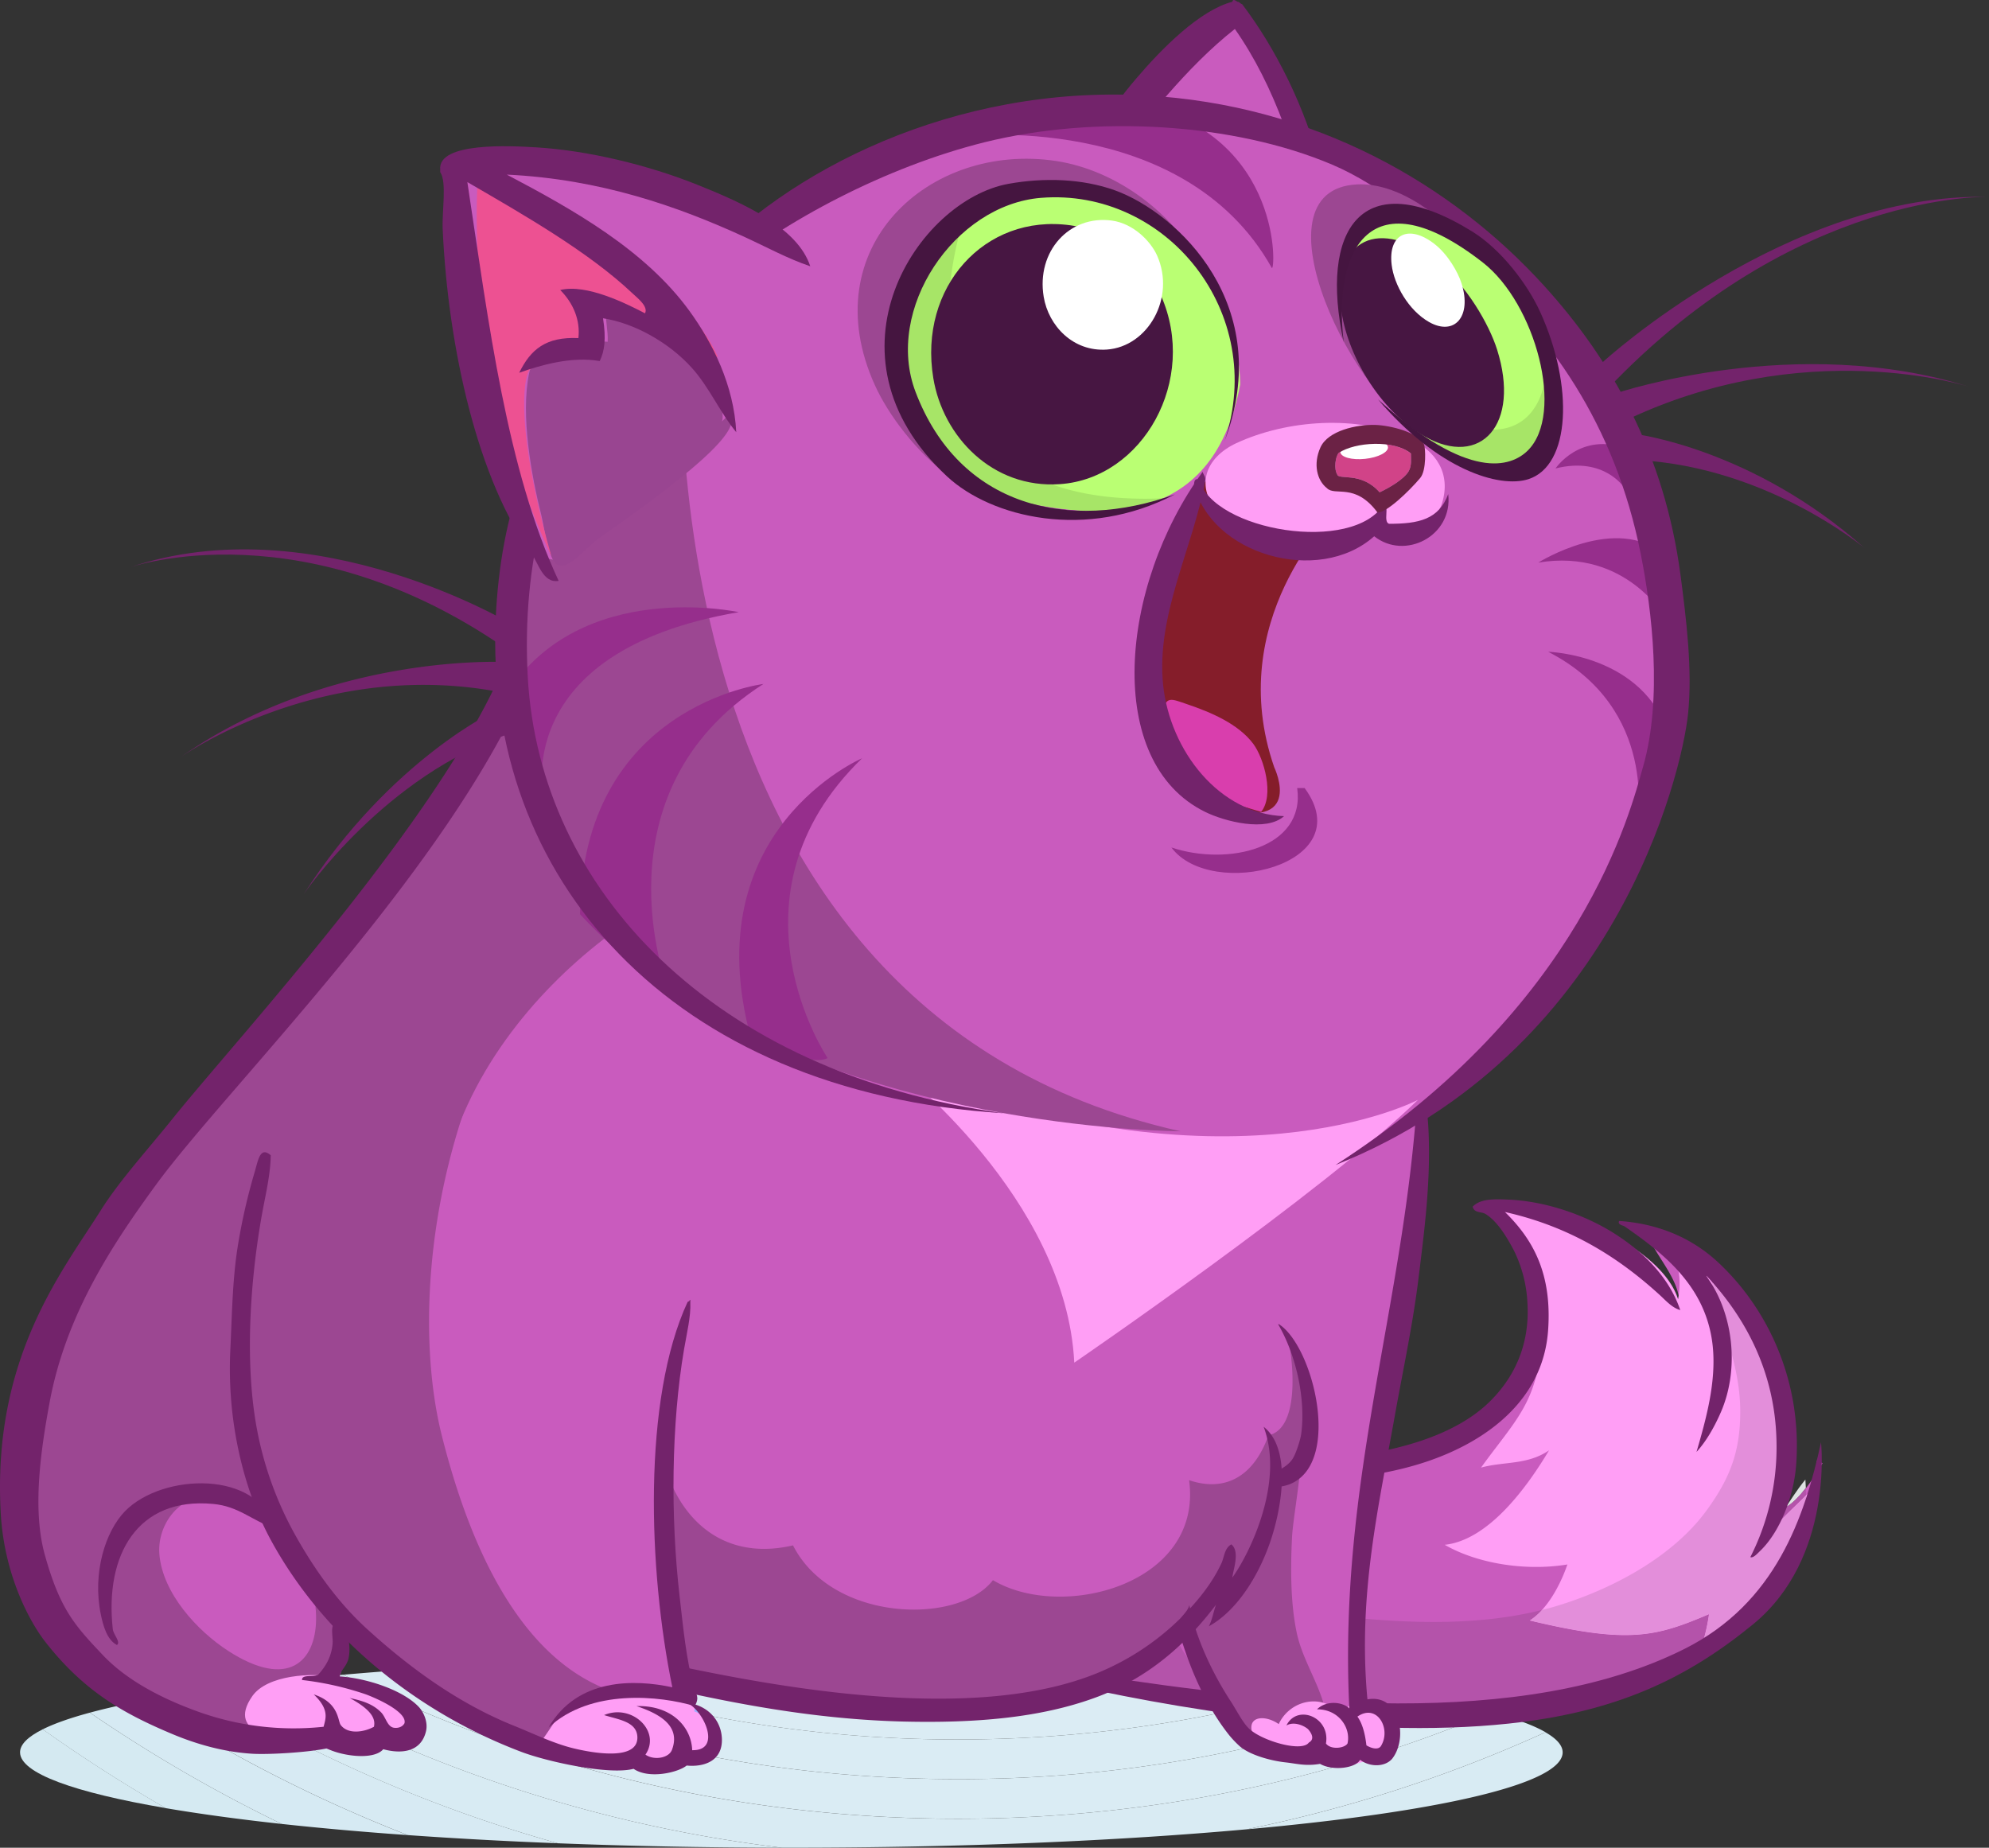 <svg xmlns="http://www.w3.org/2000/svg" viewBox="0 0 1037.63 964.02"><rect x="0" y="0" width="1037.63" height="964.02" fill="#333333" stroke="none"/><defs><style>.cls-1{fill:#d4e9f1;}.cls-2{fill:#d5eaf2;}.cls-3{fill:#d6eaf3;}.cls-4{fill:#d7eaf3;}.cls-5{fill:#d8ebf3;}.cls-6{fill:#d9ebf3;}.cls-7{fill:#daecf4;}.cls-8{fill:#dbecf4;}.cls-9{fill:#dcecf5;}.cls-10,.cls-24{fill:#c95bbe;}.cls-10,.cls-11,.cls-19,.cls-28,.cls-32,.cls-38,.cls-39,.cls-40{fill-rule:evenodd;}.cls-11,.cls-21{fill:#ff9ef5;}.cls-12{fill:#e1e3e2;}.cls-13{fill:#dee2e2;}.cls-14{fill:#dde1e1;}.cls-15{fill:#dce1e1;}.cls-16{fill:#c3d3da;}.cls-17{fill:#b453aa;}.cls-18{fill:#e38eda;}.cls-19,.cls-35{fill:#73236b;}.cls-20{fill:#a1adff;}.cls-22{fill:#9c4792;}.cls-23{fill:#939de8;}.cls-25,.cls-28{fill:#962e8c;}.cls-26{fill:#851d2a;}.cls-27{fill:#d93ead;}.cls-29{fill:#d14388;}.cls-30,.cls-40{fill:#fff;}.cls-31{fill:#6b2245;}.cls-32{fill:#422400;}.cls-33{fill:#994591;}.cls-34{fill:#ed5192;}.cls-36{fill:#baff73;}.cls-37{fill:#a7e567;}.cls-38{fill:#471642;}.cls-39{fill:#451540;}.cls-41{fill:#8c4083;}.cls-42{fill:#b552ab;}</style></defs><g id="Layer_2" data-name="Layer 2"><g id="Layer_2-2" data-name="Layer 2"><path class="cls-1" d="M22.28,902.25c-7.72,3.85-11.82,7.88-11.82,12,0,10.87,28.17,20.92,76,29.1q-33.21-19.11-64.15-41.12"/><path class="cls-2" d="M46.89,893.55c-10.28,2.77-18.55,5.68-24.61,8.7q30.92,22,64.15,41.12c17.66,3,38,5.79,60.57,8.25A775.92,775.92,0,0,1,46.89,893.55"/><path class="cls-3" d="M75.46,887.14c-10.73,2-20.3,4.18-28.57,6.41A775.92,775.92,0,0,0,147,951.62c20.19,2.19,42.18,4.15,65.65,5.81A758.2,758.2,0,0,1,75.46,887.14"/><path class="cls-4" d="M107,881.94q-17.08,2.47-31.49,5.2a758.2,758.2,0,0,0,137.19,70.29c24.59,1.75,50.82,3.19,78.32,4.27a742.35,742.35,0,0,1-184-79.76"/><path class="cls-5" d="M806.25,903.78a727.85,727.85,0,0,1-155.92,50.65c100-9,164.88-23.67,164.88-40.16,0-3.6-3.09-7.11-9-10.49M141.33,877.55c-12.17,1.37-23.66,2.84-34.38,4.39A742.35,742.35,0,0,0,291,961.7c36.94,1.45,76.19,2.25,116.9,2.31a727.86,727.86,0,0,1-266.54-86.46"/><path class="cls-6" d="M179.12,873.76c-13.21,1.17-25.84,2.44-37.79,3.79A727.86,727.86,0,0,0,407.87,964h5c88.83,0,170.93-3.56,237.49-9.59a727.85,727.85,0,0,0,155.92-50.65c-4.79-2.76-11.41-5.43-19.72-8A137,137,0,0,1,769,897c-82.48,33.39-173.56,51.91-269.29,51.91h-.19c-116,0-225.12-27.24-320.42-75.14"/><path class="cls-7" d="M221.45,870.49c-14.68,1-28.82,2.08-42.33,3.27,95.3,47.9,204.44,75.11,320.42,75.14h.19c95.73,0,186.81-18.52,269.29-51.91h-.12a112.71,112.71,0,0,1-11.74-.6c-2.36-.25-4.93-.56-7.63-.89-10.83.35-21.54.39-31.57.39h-7.42a696.72,696.72,0,0,1-210.81,32.34h-.19c-99.47,0-193.74-20.73-278.09-57.73"/><path class="cls-7" d="M270.77,867.7q-25.54,1.2-49.32,2.79c84.35,37,178.62,57.71,278.09,57.73h.19a696.72,696.72,0,0,0,210.81-32.34h-.95c-.46.16-.91.33-1.34.51a13.23,13.23,0,0,1-5,1.1,18.07,18.07,0,0,1-6.3-1.52l-.57-.2a485.41,485.41,0,0,1-52.75-3.55,678.39,678.39,0,0,1-143.85,15.32h-.18A671.12,671.12,0,0,1,270.77,867.7"/><path class="cls-8" d="M333.48,865.48c-21.57.53-42.54,1.28-62.71,2.22a671.12,671.12,0,0,0,228.78,39.84h.18a678.39,678.39,0,0,0,143.85-15.32c-11.18-1.43-22.33-3.34-33.59-5.88-3.77-.85-8.06-1.53-12.45-2.41a32,32,0,0,1-11.47-2.73,658.44,658.44,0,0,1-86.34,5.66h-.18a652.12,652.12,0,0,1-166.07-21.38"/><path class="cls-9" d="M412.84,864.51c-27.17,0-53.7.34-79.36,1a652.12,652.12,0,0,0,166.07,21.38h.18a658.44,658.44,0,0,0,86.34-5.66c-4.79-1.93-9.59-4.48-15-6.15-3.28-1-18.51-5-20.15-6.43a5.49,5.49,0,0,1-.94-1.14c-12.24-.55-24.78-1-37.53-1.43-4.22.08-8.44.12-12.69.12h-.16q-20.87,0-41.38-1.34-22.32-.32-45.34-.32"/><path class="cls-9" d="M458.18,864.83q20.51,1.33,41.38,1.34h.16c4.25,0,8.47,0,12.69-.12q-26.47-.84-54.23-1.22"/><path class="cls-10" d="M947.7,765c-2,17.08-9.27,34-15.19,49.9-7,18.72-21.17,27.34-37.31,37.63-16.63,10.61-32.29,21.22-51,27.8-28.08,9.87-57.55,19.17-87.05,16.09-14.08-1.47-35.71-5.38-48.91,0-5.07,2.06-7.89.82-11.35-.42a21.12,21.12,0,0,0-8.79-1.5c-15.3.72-30.28-2.27-45.19-5.26-14.68-3-29.29-5.89-44-5.29-9.79.4-17.69-5.74-27.86-8.87-3.28-1-18.51-5-20.15-6.43-4.39-3.91-1.66-16.68-1.12-22.26,2.4-24.92,12.9-50.22,27.13-70.88,15.17-22,45.87-16.63,74.63-11.21,15.2,2.86,29.85,5.72,41.39,4.53,15.34-1.59,30.33-6.84,44.34-11.24s31.14-10.39,43-19.46c7.26-5.57,11.51-7.81,12.48-16.33.94-8.27,2.88-15.07,5.06-23,4.37-15.94,4.85-30-3.15-45.06-2-3.84-13.51-16.43-12.51-20.17,2.23-8.3,24.38.53,30,1.7,17.49,3.62,36,8.56,47,23,5.7,7.49,12.37,14.71,17.1,23,.23-13.35-11.4-24.51-16.25-36,8.7-.76,17.2,8.53,23.88,13.28,8.17,5.81,17.45,10.5,24.73,17.27,11.47,10.68,17.07,22.68,20.36,37.46,5.47,24.61,3.36,50.45-.82,74.63,8.85-2,18.1-16.91,22.66-24.53a27.14,27.14,0,0,0-3-1.22V765"/><path class="cls-11" d="M941.84,795.93c-2.26,27.23-33.83,56.72-55.73,67.61a102.11,102.11,0,0,0,5.45-21.37c-27.68,11.73-41.68,15.73-93.5,3.29,9.13-5.84,15.86-18.32,19.63-29.22-22.39,3.67-47.47-.69-64-10.26,23.15-2.48,43.37-30.72,54.41-49.28-11.31,7.74-23.4,5.69-35.47,9C790,741.6,802.33,731.55,803.9,700c1.35-27-3.42-52.2-23.78-69.57,28.83-5,86.38,18.8,95.3,47.42,1.88-10.41.58-21.47-6.9-29.57,22.53,6.91,41.64,25.79,51.33,47.72,10.2,23.07,21.87,79.16,5.8,101.15,7.26-9.34,21.44-19.45,24.22-27.43-3.53,13.9-7.93,28.35-12,42.22l4-16"/><path class="cls-12" d="M912.26,678.51l-.47.47a63.6,63.6,0,0,1,7.63,9.83,41.83,41.83,0,0,0-7.16-10.3"/><path class="cls-12" d="M906.2,673.7c.8.66,1.58,1.35,2.34,2,1.14,1.07,2.22,2.14,3.25,3.23l.47-.47a29,29,0,0,0-6.06-4.81"/><path class="cls-13" d="M941.84,771.94c-5.42,6.7-7.52,10.69-10.37,14.55,3.71-2.07,7.37-5.94,10.61-10.15-.06-1.45-.14-2.92-.24-4.4"/><path class="cls-14" d="M940.6,800.88l-2.24,9c.13-.33.26-.65.38-1,.15-.49.3-1,.44-1.49.55-2.12,1-4.3,1.42-6.51"/><path class="cls-15" d="M925.34,834.88q-4.67,3.36-9.4,6.63a139.58,139.58,0,0,1-11.57,10.21,71.14,71.14,0,0,0,21-16.84"/><path class="cls-14" d="M888.33,856.9c-2.74,1.76-5.46,3.49-8.19,5.19l7.52-3c.23-.71.45-1.43.67-2.15m50.56-48.42-.15.4-.9,3,.52-2.06c-4.55,11.24-12.92,22.28-22.42,31.65q4.74-3.27,9.4-6.63a68.57,68.57,0,0,0,13.55-26.4"/><path class="cls-16" d="M650.42,890.7c-2.28.52-4.55,1-6.84,1.52a485.41,485.41,0,0,0,52.75,3.55,20.73,20.73,0,0,0-7.19-1.32c-.34,0-.68,0-1,0-1.57.08-3.13.11-4.69.11-11.12,0-22.09-1.78-33-3.88"/><path class="cls-16" d="M602.81,883.84c-1.31,0-2.61,0-3.92.08l-.9,0h-.45c4.39.88,8.68,1.56,12.45,2.41,11.26,2.54,22.41,4.45,33.59,5.88,2.29-.5,4.56-1,6.84-1.52l-7.5-1.49c-13.38-2.68-26.7-5.37-40.11-5.37"/><path class="cls-16" d="M726.14,893.64a63.81,63.81,0,0,0-11.48.92c-1.37.45-2.74.89-4.12,1.32H718c10,0,20.74,0,31.57-.39a199.94,199.94,0,0,0-23.39-1.86"/><path class="cls-16" d="M714.66,894.56a36.47,36.47,0,0,0-5.07,1.32h.95c1.38-.43,2.75-.87,4.12-1.32"/><path class="cls-17" d="M596.59,826.23A42.1,42.1,0,0,0,584,827.92c-13.82,4.35-22.65,24.83-14.55,40.08,5.48,10.32,17.07,13.74,28.07,15.93H598l.9,0c1.31,0,2.61-.08,3.92-.08,13.41,0,26.73,2.69,40.11,5.37l7.5,1.49c10.91,2.1,21.88,3.88,33,3.88,1.56,0,3.12,0,4.69-.11.35,0,.69,0,1,0a20.73,20.73,0,0,1,7.19,1.32q6.57.12,13.26.11a36.47,36.47,0,0,1,5.07-1.32,63.81,63.81,0,0,1,11.48-.92,199.94,199.94,0,0,1,23.39,1.86c21-.68,42.51-2.54,60.37-7.61,23.88-6.79,47.53-16.57,70.24-25.8,2.73-1.7,5.45-3.43,8.19-5.19a99.17,99.17,0,0,0,3.23-14.73c-15.88,6.73-27.25,10.91-43.84,10.91-12.34,0-27.56-2.31-49.66-7.62a32.24,32.24,0,0,0,6.4-5.51c-18.26,4.57-37.43,6.25-56.62,6.25-12.7,0-25.42-.74-37.89-1.85-20.63-1.83-40.06-5.3-60.37-8.49-14.57-2.3-35.64-9.63-53-9.63m345.49-49.89c-3.24,4.21-6.9,8.08-10.61,10.15-.41.56-.84,1.11-1.29,1.67a34,34,0,0,1-4.53,9c4.34-5.59,11.16-11.45,16.54-17,0-1.26-.06-2.53-.11-3.82m-36.6-103.05A92.2,92.2,0,0,1,919.85,696a153.74,153.74,0,0,1,7.87,24c-1.31-11.66-3.93-22.56-8.3-31.21a63.6,63.6,0,0,0-7.63-9.83c-1-1.09-2.11-2.16-3.25-3.23-.76-.7-1.54-1.39-2.34-2l-.72-.41"/><path class="cls-18" d="M938.74,808.88c-.12.33-.25.65-.38,1l-.52,2.06.9-3m.44-1.49c-.14.5-.29,1-.44,1.49l.15-.4c.1-.36.2-.72.29-1.09M891.86,662c3.21,25.07,16,46.77,16,74.41,0,20.86-5.29,34.76-17.49,51.54-17.83,24.52-49.76,41.38-78.46,50q-3.69,1.11-7.44,2a32.24,32.24,0,0,1-6.4,5.51c22.1,5.31,37.32,7.62,49.66,7.62,16.59,0,28-4.18,43.84-10.91a99.17,99.17,0,0,1-3.23,14.73c-.22.72-.44,1.44-.67,2.15q3.33-1.35,6.65-2.65a94.46,94.46,0,0,0,10.06-4.68,139.58,139.58,0,0,0,11.57-10.21c9.5-9.37,17.87-20.41,22.42-31.65l2.24-9a110.22,110.22,0,0,0,1.59-20.72c-5.38,5.52-12.2,11.38-16.54,17a34,34,0,0,0,4.53-9,57.86,57.86,0,0,1-9.64,9.11c5.75-15,10.44-48.41,7.18-77.25a153.74,153.74,0,0,0-7.87-24,92.2,92.2,0,0,0-14.37-22.69,27.25,27.25,0,0,0-11.62-3.3l-2-8"/><path class="cls-19" d="M768.27,629.56c.8,3.42,4.4,2.5,6.56,3.75,6.19,3.61,11.48,12.44,15,19.22a68.91,68.91,0,0,1,7,27.2c1.41,22.65-7.5,39.37-19.22,51.1-29.29,29.28-91.62,33.91-147.21,31.41-1,3.36-3.07,5.68-3.75,9.37,41.42,2.93,84.6,2.35,118.61-9.37,31-10.67,59.75-32.23,62.35-68,2.18-29.91-8-47.72-22.5-61.89C819,639.92,844.45,656,866.25,676c3,2.79,6.13,6.33,10.31,7.51-5.71-16.92-19-30.34-35-40.35-15-9.37-35.6-16.65-55.52-17.32C779.17,625.58,772.23,625.42,768.27,629.56Z"/><path class="cls-19" d="M913.13,812.4c1.49.64,3.5-1.69,5.16-3.28,9.86-9.47,17.48-27.62,18.75-45,3.24-44.55-15.67-82.52-41.26-106-12.45-11.41-29.32-19.6-51.1-21.1-1,2,2.14,2.34,2.81,2.81,20.1,14,42.66,31.13,46,62.36,2,19.16-3.7,38.93-8.44,55.32,4.91-5.28,9.26-12.84,12.66-20.63,10-23,6.35-51.73-7-70.32-.09-.38-.47-.47-.47-.94,19,20.24,36.56,49.49,36.56,89.08A126.49,126.49,0,0,1,913.13,812.4Z"/><path class="cls-19" d="M950,752.49c-8.63,39.33-23.73,83.91-71.1,107.73-85.26,42.89-211.11,28.61-308.95,13.6-8.08-1.25-20.71-7-22,2.81,62.52,14.63,159.21,31.1,239,22.64,56-5.94,92.77-23.32,127.59-51.81C956.72,812.93,950,752.65,950,752.49Z"/><path class="cls-20" d="M346.6,883c9.71,2.62,32.3,11.33,26.91,27.87-2.67,8.18-12.62,6.35-18,7.84-9.51,2.63-11.25,3.94-21.37,1.7-6.81-1.5-11.85-.38-20.15,0-8.05.38-15,.14-22.07-2.61a43.94,43.94,0,0,1-20.86-17.53c-10.59-17,1.54-25.45,18.74-28.1,7.2-1.11,18.69-2.78,25.15,1.24Z"/><path class="cls-21" d="M372.7,916.05c5-12-3.88-21.07-10.54-23.16,4.51-14.54-76.8-14.9-81.49,10.44-3.45,18.66,28.74,17.42,42.18,16.74,7-.35,15.18,1.09,23,0,3.9-.56,6-1.94,9.22-2.78,4.79-1.25,6.2-.7,10.77-1.17,2.64-.27,3.81.63,6,1.07,1.8-.41-.07-1.07.93-2.12Z"/><path class="cls-10" d="M13.72,755.61c1.45-23.43,8.17-46,17.46-67.62,7-16.23,20-29.18,26.64-44.83,6.61-15.45,13.24-29.88,24.73-42.49,21.72-23.84,43.79-48.07,66.19-71.93,10.58-11.26,21.62-21.8,31.66-33.58,13.94-16.35,99-155.42,121.93-161.6,17.61-4.75-7.11,48.07,11.1,51.33,24.27,4.35-10.27,83.09,4.62,101.18l.12.14c82.94-15.85,173.92-3.42,247.15,30.28,32.34,14.88,63.5,30.29,96.64,43.19,11,4.27,27,6.68,36.7,12.47l12.47,24a8.43,8.43,0,0,1,1.92-3.5c14.94,28.93-8.37,60.49-24.22,83.12-3.31,4.73-13.64,13.46-14.2,18.18-.59,5,6.36,14.85,7.75,20.15,3.44,13.12,6.54,34-3.15,44.9-5.43,6.12-10.18,6-13.16,13.66-3.39,8.75-3.22,19.07-6.74,28.09-7.47,19.15-21.88,23.21-36.45,35.44-12.8,10.73-20.48,25.59-34.54,34.32-38.74,24.07-92.63,24.14-136.22,18-24.64-3.45-49.79-5.39-74.13-11.06-20.87-4.87-42.56-5.78-63.1-10.79-30.52-7.44-61.86-14.49-88.27-29.38a101.09,101.09,0,0,1-16,2.28c-8.87.43-23.27,5.74-30,4l-5.76-2.88c5.13,9,2.61,28.79-3.5,36.5,12.44-3.08,31,4.65,40.94,12.67,4.52,3.63,11.59,12.65,6.5,18.75-4,4.77-15.85,1.88-20.65.34-9.91,14.35-29.41.52-42.47-.15-20.38-1-36.5-5.22-55.64-11.51-32.72-10.76-66.87-35.51-79.84-68.86C12,807.27,12.3,778.5,13.72,755.61Z"/><path class="cls-22" d="M127.22,786.94c48.71,15.28,54.45,114.66-8,74.5-16.36-10.53-34.41-30.26-36.08-50.52C81.68,792.56,98.41,774.8,116.52,783c-38.41-.64-51.78,8.19-58.82,44.32-6.83,35-2.76,59.64,33.64,67.42,13.6,2.91,27.77,6.44,41.88,8.54,4.43.65,19.95,4.81,24.08,1.66,8.1-6.19-.77-12,3.31-18.69,2.78-4.54,11.89-3.81,15.13-8.86,4.29-6.7,3.54-16.45,3.45-24.53-.17-16.41-5.27-30.27-18-42Z"/><path class="cls-23" d="M173.45,828.11A21,21,0,0,0,160.77,824a45.52,45.52,0,0,0-8.91-9.11c1.73-1.72,3.47-3.45,5.15-5.19A118.64,118.64,0,0,1,173.45,828.11Z"/><path class="cls-10" d="M624.92,721a162.28,162.28,0,0,0,16-17.62,97.09,97.09,0,0,0,9.71-15.52c26.64-24.12,42-59.88,58-91.93a8,8,0,0,0-1.53-9.74c4.27-3.73,12.18-25.57,17-27.9l19.43-9.71c0,30.45-1.65,92.07-8.45,121.38-5.53,23.83-13.17,47.83-17.27,72.16a720.48,720.48,0,0,0-10.52,119.7c0,8.88-.3,17.89.14,26.72,11.89-3.4,18.29.67,18.08,14.54-.18,12-6,16.16-16.57,9.95-4.51,8.42-21.41,7.33-25.8-.2-7.74-1.41-14.62,2.13-22.11-.86s-9.63-8.24-13.92-13.93c-8.27-11-17.88-21.69-26.88-32.38-14.87-17.67-11.29-51-9.83-72.86A292.13,292.13,0,0,1,624.92,721Z"/><path class="cls-22" d="M18.27,724c10.81-34.13,31-71.58,50-102,25.17-40.22,64.24-66.35,91.95-104,10.25-13.89,109.86-156.49,121.32-167.86,31.37-31.12,95.73,108.23,95.73,108.23-31.9,1.5-155.39,79.08-149.84,199.79-24.82,19.9-73.06-19.92-83.3,11.77-9.3,28.8,1.11,56.77,15.64,82.41,7.82,13.78,15.8,26.37,9,41.59-2.5,5.59-11.2,6.84-16,11.84-37.13-34.23-95-45-90.45,62.07C10.27,865.9,9.71,751,18.27,724Z"/><path class="cls-22" d="M672,698c3,14.52,5.74,47.35-10.26,50.85-8,22.5-23.5,29.5-41.41,23.41C627.71,826.63,554,845.91,518,824.42c-18,23.49-83.86,22-104.3-18.14-41.63,9.64-64.76-20.62-69.62-53.73.8,18.78-2,38.2-2,57.37,0,14.57-6.56,36.39-2.1,50,8.84,27,85,27.79,110.05,30,37.12,3.25,46.58,5.17,82,0,21-3.07,51.41-13.22,70-24.44,14.58-8.78,22.09-22.55,34.48-33.14a106.59,106.59,0,0,0,7.65-7.68c-2.13,4.14-2.55,9-3.93,12.72,19.85-15.16,16.93-46.65,30.18-62.91,13.78-16.92,23.28-43.11,4.28-70.11Z"/><path class="cls-22" d="M621.59,831.33a8.28,8.28,0,0,0,7.9-1.91,92.68,92.68,0,0,0,12.36-12.3,65.18,65.18,0,0,0,22-52,7.52,7.52,0,0,0,8.88-3.27c.72-1.12,1.36-2.25,2-3.39a17.07,17.07,0,0,0,2.45-3.22,22.44,22.44,0,0,0,2.77-7.63c-1,21.5-5.45,45.06-5.91,54.29-.8,16.25-.85,34.38,2.45,50,3.23,15.32,13.63,29.28,15.54,44l-6,12c-7.77,11.66-27.47,2.19-35.76-6.55-18.89-19.89-28.1-42.22-30-67.94C620.65,832.71,621.13,832,621.59,831.33Z"/><path class="cls-23" d="M679.82,737.13a77.2,77.2,0,0,0-3.12-21.39c2.4,6,3.31,14.17,3.36,23.17C680,738.31,679.92,737.72,679.82,737.13Z"/><path class="cls-21" d="M218.91,902.06c-11.83-16-25.65-23.1-43.92-27-12-2.58-35.59-1.19-43.33,9.82-14.41,20.51,15.4,23.2,28.28,23.21,8.64,0,15.21,1.94,22.94,3.05,9.13,1.31,14.06-3.58,21.81-4.82,3-.49,5.11,3,9.22.77Z"/><path class="cls-11" d="M723.67,892.72c-8-6.72-18.4-7.07-24.26,1.88-9-11.39-26.28-8-32.33,4.92-7.47-5.28-18.09-4.22-12.88,6.93,2.83,6.06,18.74,9.42,23.6,10.58a160.05,160.05,0,0,0,23.58,3.73c8.49.41,14.74-4.75,24.16-4.43.27-2-.43-3.75-.25-5.7Z"/><path class="cls-19" d="M739.56,569.31c.47,0,.56-.38.94-.47,0-.29.07-.56.47-.47,0,.62.82.43.94.94,2.25,5.47,3,14.26,3.28,19.69,1.35,27.24-2.14,53.23-5.16,77.82-2.95,24.08-8,47.47-12.19,70.79-8.54,48.13-19.58,94.45-14.47,149,17.06-3,21.36,20.53,12.79,31.12-3.83,4.26-11.51,4.26-16.63.43-2.13,4.26-14.07,6-20.89,2.11-7.67,1.3-12.2-.16-18-.78-7.87-.86-18.71-3.89-23.92-8.44a52.9,52.9,0,0,1-5.42-5.68c-9.32-11.65-17.15-26.94-22.7-43.08-1.6-4.64-4.11-11.75-3.75-15,.4-3.71,4.61-5.85,5.62-9.85,3.51,18,12.63,36.5,21.57,50.16,3.11,4.77,6.3,11.32,9.84,14.54,6.88,6.24,27.37,12.18,30.94,7,2.4-1.25,2.4-3.8-.46-7-2.32-2-7.52-4.13-11.26-1.88,5.53-11.28,23-4.52,20.63,9.38,2.45,3.4,9.69,2.55,11.25,0,1.85-8.11-4.58-17.92-15.94-17.82,5.43-5.22,14-3.51,16.88-.46C698.07,771.62,732.89,681.15,739.56,569.31Zm-31.41,326.3c2.73,3.84,4,9.16,4.69,15,2.66,1.61,6.08,2.46,7.5.47C726,902.16,718.46,888.44,708.15,895.61Z"/><path class="cls-19" d="M642.84,823.56c.24-4,4.3-14-.47-17.81-3.57,1.89-3.72,6.75-5.16,9.84-5.86,12.65-16,24.1-26.25,33.29a134.7,134.7,0,0,1-36.1,23c-57.58,24.93-146.43,12.42-208.15,0-33.85-6.81-66.7-13.61-98-20.16-.63,1.41,2.82,4.06,4.69,6.1s4.14,5.53,6.1,6.56c2.39,1.26,7.4,1.77,11.72,2.81,55.7,13.43,114.7,29.38,180,31,38.05.91,71.14-2,99.39-12.19,27.82-10,47.87-27.73,63.76-48.76-1.32,3.68-2,8-3.75,11.25,14-7.67,25.42-25.07,31.88-43.6,5.77-16.52,11.93-48.56-3.28-60.48,11.06,29.32-7.7,66.84-16.41,78.77Z"/><path class="cls-19" d="M52.59,631.45c9.8-15.62,25.33-32.65,37-47.25,34.31-42.81,143.35-160.46,175-240.7,3.58-9.07,11.12,11,10,13.64C233,454.26,117.93,568.18,81.67,617.75c-23.28,31.82-47.33,68.3-55.79,113.93C20.91,758.45,17,788,23.32,811c8,28.82,15.78,37.09,30.22,52.4,12.11,12.85,29.75,22.26,48.29,29.07a147.1,147.1,0,0,0,67,8.44c.86-3.87,3.43-8.74-5.16-16.88,13.28,4.3,12.51,13.86,14.06,15.94,3.77,5.07,12.19,3.79,17.35.94.76-3.53-.22-8.31-12.66-15,6,1.29,11.89,2.88,16.41,7.5,2.46,2.51,3.15,7.37,6.57,8,1.87.32,4.45-.15,5.62-2.35,1.32-5.16-11.09-11.59-20-15a158.43,158.43,0,0,0-33.44-7.54c-.28-3.15,6.07-1.31,8.44-2.81,3.62-4,7-9.13,7.5-16.41.24-3.69-1.37-8.61,1.4-11.25,5.66.47,8.46,11,7,18.75-.84,4.59-4.77,7.13-4.68,9.84,13.75.89,32.86,7,41.25,15.94,2.49,2.65,4.88,7.87,3.75,12.66-2.6,11-12.92,11.94-22.3,9.39-5.11,6-22.17,3.41-29.42-.43-10.23,2.13-30.46,3.31-39,2.78-15.19-.94-29.47-5.16-41.72-10.31-26-10.92-46.33-22.55-66.47-48.45C15.46,846,2.3,821.88.42,790-4.37,708.5,32.78,663,52.59,631.45Z"/><path class="cls-19" d="M61,858.26c2.13-1.62-1.83-5.32-2.16-8.29-4.3-38.89,13-69,52.32-65.32,13.38,1.25,19.84,8.41,31.88,12.66C135,767,84.87,768.42,65.26,788.4,55,798.9,48.1,820.59,52.6,842.32,53.81,848.17,55.77,855.5,61,858.26Z"/><path class="cls-19" d="M663.91,772.64a10,10,0,0,0-.57-3.33c3.82-2.54,8.2-4,10.93-8.09,1.78-2.66,4.14-10,4.56-13.16,2.38-18-2.55-40.93-12.06-57.16h.47c18,11.64,32.93,72.48,5.63,83.45a21.55,21.55,0,0,1-9,1.4Z"/><path class="cls-24" d="M359.07,682.47c-.17,13.93-8.2,28.23-9.38,42.49-.59,7.16-.22,14.52-.22,21.73,0,15.78-1.91,30.36-1.91,46,0,16.94,2.47,32.64,3.88,49,1.29,14.85,4.54,28.06,6.55,42.07-16.11,2.37-30.74-5-47.1-.07-6.46,2-13,3.78-18.76,8.12-5.37,4-7.33,13-12.45,16.33-11.85,7.66-36.87-15.5-47.24-22.08-18.19-11.56-34.68-27.65-49.88-42.69-22.94-22.69-43.94-56.07-51.8-87.78-5.76-23.22-8.08-43.5-5.76-67.39,1.7-17.42,3.14-35.46,5.73-52.78,7.51-50.07,62-60.73,106.72-49.17a203.38,203.38,0,0,1,86.39,47.51c14.85,14,38,35.88,40.07,57.5.09,1.21-.59-.87-1-1.14Z"/><path class="cls-22" d="M145.66,591.48c10.72-9.6,61.4-42.47,90.93-49.63a146.64,146.64,0,0,0,15.1,12.34C220.07,628.88,219,704,230.62,749.51c12,47.43,37.46,118.59,93.51,134.38l-5.43-.06c-30.5-2.5-32.35,30.88-43.5,28-25.76-6.63-59.07-34.56-78-52-53.32-49.09-71-111.1-71-182.34C126.22,650.13,124.55,610.38,145.66,591.48Z"/><path class="cls-19" d="M358.2,888.33c8.7,3.64,18.76,25.17,2.9,24.8-.34-11.57-10.15-23.51-29.07-23,12.53,4.15,23.19,10.55,18.49,22.91-1.7,4.26-9.38,5.54-13.8,2.41,8.32-12.25-7.15-26.78-21.57-20.63,7.17,2.32,16.93,3.28,17.35,11.25.66,12.78-23,8.6-33.29,6.1-10.57-2.58-20.77-7.64-30.94-11.72-29.37-11.79-54.78-30.5-76.89-50.64-14.28-13-26.57-29.74-37-48.28a182.5,182.5,0,0,1-21.57-63.29c-4.93-34-1.7-73.36,3.75-104.08,1.85-10.44,4.51-20.83,4.69-31.41-5.6-4.85-6.56,2.52-8.44,8.9a308.8,308.8,0,0,0-8.44,36.57c-3.08,18-3.26,36.15-4.22,56.26-1.84,38.69,7.7,74.28,21.1,98.92,27.91,51.33,76.83,90.23,130.8,110.64,13.15,5,45.67,12.22,58.47,8.81,8.1,5.54,23.27,1.92,27.71-1.71,8.53.86,18.85-2,18.37-14.13C376.2,897.83,369.59,889.73,358.2,888.33Z"/><path class="cls-19" d="M360.16,678.26c-.4-.09-.44.18-.47.47-.38.08-.47.46-.94.46-23.63,50.87-20.57,140.3-8,201.13-19.56-4.23-49.58-5-64.58,21,22-20.5,58.37-16.57,76.3-11.17,2.66-4.91.6-6-.47-9.84-4-14.46-5.57-31-7.5-47.82-4.7-40.94-4.32-89.28,2.35-128.46,1.4-8.24,3.63-17.36,3.28-24.38Z"/><path class="cls-24" d="M695.23,113.85c.09,1.93,0,3.89,0,5.85-.84-20.39-13.31-45.26-21.56-63.72-4.53-10.15-8.76-20.82-14.48-30-18.74-30.13-44.64,1.4-57,23.23-5.46,9.64-16.61,14.92-22.84,24.59-4.74,7.31-6.59,22-6.44,31,.27,15.57,31.67,17.28,43.72,19.09,17.8,2.66,66.81,16.4,61.84-16.53Z"/><path class="cls-19" d="M568.27,97.81c7.94,1.52,6.76-6.11,9-10.33,21.23-25.18,41-51.89,66.94-72.37,10.33,14.75,18.68,31.47,25.71,50.41,6.77,18.21,9.91,38.87,18,56.86,9.77-8,3.65-23.86,1.28-33.62-7.93-32.51-24.1-64.13-41.18-86.57C647,2,646.77.88,645.5.91c-1.17-.79-2.31-1.58-2.59,0C625.79,5.38,606,25.4,592.72,41,578.73,57.35,565.34,77.13,568.27,97.81Z"/><path class="cls-24" d="M626.74,646.76s168-69.93,226.41-206.37c56.2-131.2-36.9-265.81-36.9-265.81s-69.54-106-202.12-113.74S319.32,128.05,282,252.13s21.57,218.14,26.73,220.7S397.84,581.7,535.6,564.9c0,0,58.32,23.3,91.14,81.86"/><path class="cls-21" d="M467.43,556.94s88.8,68,93,154c0,0,129.36-88.54,179.31-137.11C739.7,573.83,640.87,626.31,467.43,556.94Z"/><path class="cls-22" d="M356.24,161.54S326.37,525.59,615.89,590.23c0,0-158.5-.1-269.19-76.4C188.7,381.83,319,163.93,356.24,161.54Z"/><path class="cls-25" d="M663.45,139.73c1.88,3.38,6.42-68.48-68.22-85.29l-94,16.81S617.1,57,663.45,139.73Z"/><path class="cls-25" d="M854,429.25s11.58-59.47-46.34-89.19c0,0,50.2,1.3,63.07,43.95C870.71,384,865.56,422.78,854,429.25Z"/><path class="cls-25" d="M869.42,323.26s-20.59-37.47-66.94-29.73c0,0,41.19-25.84,65.68-3.88C868.16,289.65,883.59,318.1,869.42,323.26Z"/><path class="cls-25" d="M847.55,254.76s-10.31-16.8-36.06-10.35c0,0,12.89-19.36,37.34-10.32Z"/><path class="cls-25" d="M431.74,552s-56.65-84,18-156.39c0,0-87.55,37.48-58,146C391.81,541.68,422.71,557.2,431.74,552Z"/><path class="cls-25" d="M348.05,514.54s-38.62-100.8,50.21-157.69c0,0-94.79,11.55-95.67,120.15C302.59,477,330,506.79,348.05,514.54Z"/><path class="cls-25" d="M283.67,417.61s-19.31-77.55,101.72-98.23c0,0-82.4-18.09-121,42.64C264.36,362,268.23,402.09,283.67,417.61Z"/><path class="cls-19" d="M348.72,167.32c14.38-2.14,16.7-15.71,25.75-23.28,34.64-29,88.19-57.11,139-69.78C571.88,59.71,643.86,64.19,695,85.91c25.92,11,50,32.17,70.8,50.37,42.67,37.48,76.64,84.94,90.1,152.51,5.94,29.68,11.45,75.67,1.29,111.13C850.56,423,825.7,524.83,696.7,607.83,842.38,549.56,877.24,404.3,880.62,372.61c2.43-23.08-1-50.24-3.89-72.35-8.42-63.94-36.23-112.65-71.05-151-48-53-119.88-94.75-208.52-99.49-99-5.29-186.59,38.66-233,90.46-6.44,7.18-17.67,15.95-15.44,27.14"/><path class="cls-19" d="M523.7,580.83c-152-21-242.18-116.85-248.36-227.43-3.35-60,11-113.9,39.91-157.66.36-2.06-1.22-2.23-1.29-3.86h-2.57c-34.52,28.36-50.27,76.51-52.77,130.5C252.38,457,348.7,569.83,523.7,580.83Z"/><path class="cls-26" d="M695.66,268.48s-57.5,55.15-30.91,131.85c0,0,18,37.05-35.18,19s-25.8-133.42-.89-168C628.68,251.35,672.48,235.75,695.66,268.48Z"/><path class="cls-27" d="M657.9,423.6c6.94-8.52,1.59-27.73-4-35.4-7.9-10.66-22.47-16.67-34.57-20.78-8.34-2.83-11.18-4.59-12.87,4.5-1.34,7.19,2,15.27,5.31,21.48,7.48,14.13,21.61,25.25,37.61,27.62Z"/><path class="cls-28" d="M676.73,411.16c4.33,31.39-36,40.87-65.63,31,20.73,27.92,99,9.14,69.51-31Z"/><path class="cls-19" d="M627.41,246.17c-43.33,59.39-51.75,151.45,1.31,177.43,10.16,5,31.84,10.59,41.15,2.22-33.6-1.09-59.49-33.93-63.09-68.5-3.7-36.26,15.29-70.82,21.9-106C629.19,248.65,627.84,247.93,627.41,246.17Z"/><path class="cls-21" d="M719.69,272c9.12,14.3,28.86,2.68,32.61-9.48,4.69-15.26-2.83-27.22-17.17-33.81C708.19,216.28,671.35,219,645,231.2c-16.14,7.51-22.08,22.6-8.74,37.35,17.53,19.32,48.6,14,71.41,9.43Z"/><path class="cls-19" d="M625.46,250.07c-2.18-.49-2.43,1-2.56,2.57,8.37,36.54,64.87,53.1,94,27.14,15.94,12.66,41.13,0,38.62-22-4.91,13.27-15.44,15.52-30.9,15.5-3.17-1.11.37-9-2.59-10.34C706,289.18,633,277.11,625.46,250.07Z"/><path class="cls-29" d="M698.41,236.28c-1.77,1.89-2.58,8.38-.83,11.17.57,3.22,12.44-1.63,22.15,9.4,5.3-2.49,12.68-6.84,15.15-11,1.74-2.93,1.13-6.71,1.17-9.23C727.2,229.32,707,230.56,698.41,236.28Z"/><path class="cls-30" d="M724.07,233.26c.28,2.66-5.05,5.41-11.91,6.14s-12.66-.85-12.94-3.51,5-5.42,11.91-6.15S723.79,230.59,724.07,233.26Z"/><path class="cls-31" d="M742.89,231.84c.76,1.62,1.39,13.55-2,17.56-5.91,7-17.61,18.2-22.27,18-11.75-15.84-22.16-8.28-26.41-12.74-5.12-4-7.29-12.5-3.35-21.24s18.86-12,28.62-11.73C725.74,222,739.89,225.62,742.89,231.84Zm-6.84,4.74c-8.85-7.26-29.07-6-37.64-.3-1.77,1.89-2.58,8.38-.83,11.17.57,3.22,12.44-1.63,22.15,9.4,5.3-2.49,12.68-6.84,15.15-11C736.62,242.88,736,239.1,736.05,236.58Z"/><path class="cls-22" d="M743.51,225.2c-34.76-11.64-92.58-126.4-35.38-129,41.32-1.9,94.52,65.63,83.48,103.76l-48.1,25.26"/><path class="cls-30" d="M770.49,155.17c6.22,12.7,10.3,20.87,11.55,33.77.76,7.89,1.55,17.09-.21,22.62-2.83,8.87-11.49,10.89-18,12.89-6,1.86-11.76,1.22-19.23-2.66-4.67-2.43-8.19-8-12.22-14.94-4.93-8.43-8.88-20.33-11.45-29.21-6.89-23.55-3.93-45.57,6.73-51.46,4.26-2.36,9.15-3,14.87-1.28,3.29,1,7.62,1.64,11.18,4.31,5.5,4.13,12.52,14.62,17.54,21.22l-.75,4.74"/><path d="M716.86,177c3.28,11.89,12.55,19.7,20.77,17.4s12.17-13.74,8.91-25.62S734,149.06,725.79,151.33,713.58,165.09,716.86,177Z"/><path class="cls-30" d="M733.42,170.12c1.75,6.32,6.71,10.5,11.09,9.28s6.49-7.33,4.76-13.66-6.71-10.51-11.09-9.3S731.71,163.79,733.42,170.12Z"/><path class="cls-32" d="M742.46,217.31c14.8,7.49,46.39-12.72,36.46-44.06-8.22-25.87-31.65-46.47-41.64-46.29-22.38.4-23.84,45.06.59,87.15-6.52-3.08-12.42-14.79-15.64-22-16-35.91-12.05-69.59,3.39-77,13.59-6.56,42.45,9.47,58.1,42.89,29.51,63-21.57,82.27-41.26,59.34"/><path class="cls-24" d="M421.88,138.39c-8.82-14.49-34.95-20.77-49.79-26.51-11.74-4.56-23.07-10.26-35.14-14-19.22-5.88-39.43-14.39-59.3-16.17-11.08-1-30.2-.54-35.84,10.16-5.82,11.17-2.13,35.29-1,47.56a184.76,184.76,0,0,0,13,52.18c7.59,18.9,12.18,39.59,17.63,58.8,2.82,9.87,3.59,31.39,11.34,38.79,12.44,11.86,25.76-17.79,32.82-25.05,18.93-19.52,46.08-29.3,65.68-48.45,9.89-9.61,18.85-23,26.12-34.24,9.19-14.21,18.48-45.27,9.28-61.17Z"/><path class="cls-33" d="M376.66,219.85c3.47-10.75-19.35-38.22-28.07-44.93-9.86-7.59-21.08-12.66-32.34-14.35-.7,6.19,1.08,11.62.77,17.75-17.74-1.21-36.9-3.62-41,16.49-4.51,21.66,1.15,53.24,6.43,74.18,1.24,4.95,3.55,22.93,8.1,25.55,6.09,3.48,15.17-9,20.8-12.93,72.89-50.73,72.4-60.41,69.4-65.78Z"/><path class="cls-34" d="M374.53,186.34c-12.74-29.41-46.81-48.52-71.94-65.44-16-10.72-35-26.71-53.24-31.24-3.94,67.43,9.87,139.55,38.37,200.68C269,225.33,273,197.78,276,193.42c4.65-6.75,25.76-3.92,30.52-8.32,12.31-11.34-5.32-10.35-5.05-27.55,16.92-1.53,35.51,5.7,48,17.16Z"/><path class="cls-19" d="M229.65,88.51v1.31c3.54,5.1.88,20.27,1.29,29.69,2.83,62.66,18.57,131.25,46.33,169.32,3.6,4.89,6,15.67,14.16,14.22C264.37,244.93,255,169,243.81,95c28.83,16.75,63.18,36.3,86.25,58.15,2.53,2.37,8.28,6.8,6.43,10.32-9.5-4.95-30.55-15.55-44.23-12.16,6.88,6.91,10.54,15.76,9.48,25.08-17.05-.76-24.91,5.94-30.88,18.09,11.05-3.95,27.43-8.7,42-6.1,2.55-5.18,3.41-11.59,1.73-22.32,16.26,2.49,34.35,12.57,46.31,25.85,9.15,10.11,14.59,23.18,23.19,33.58-1.21-24.52-12.37-46.69-24.45-63.31-23.07-31.69-60.25-52.64-95.26-71.08,49,2.31,89.62,16.77,123.58,32.31,11.93,5.47,23.21,11.66,34.74,15.51C416.17,119,389,106.45,363.53,96.28S306.9,78.53,279.86,76.89C266.45,76.07,228.28,74,229.65,88.51Z"/><path class="cls-22" d="M600.18,248.42c57.08-20.33,37.9-86.32,28-106.64-14.68-30.37-45.92-53-77.15-57.77-66.58-10.09-126.94,45.46-94.66,116.87,14.13,31.24,58.64,78.32,95.13,54.33l48.65-6.79"/><path class="cls-35" d="M268.76,326.66S164.43,263.17,67.43,296.1c0,0,92.7-32.8,201.87,46.09C269.3,342.19,275.44,342.14,268.76,326.66Z"/><path class="cls-35" d="M264.92,345.44s-92.56-5.48-171.3,50c0,0,75.18-54,171.69-33.46A13.5,13.5,0,0,0,264.92,345.44Z"/><path class="cls-35" d="M259.49,370.29s-55.51,25.42-101,96.15c0,0,42.36-62.23,108.13-83.89C266.63,382.55,265,373.6,259.49,370.29Z"/><path class="cls-35" d="M836.14,188.92s96.47-88.6,201.49-86.2c0,0-100.6-3.53-199.43,100.65C838.2,203.37,831.87,205.09,836.14,188.92Z"/><path class="cls-35" d="M843.23,205.13s94-31.74,184.12-3.31c0,0-86.18-28.08-181.75,18.68C845.6,220.5,837.92,215.18,843.23,205.13Z"/><path class="cls-35" d="M853,226.43s61.18,7.45,119.66,59.49c0,0-53.82-45.12-125-46.1C847.64,239.82,847.91,231.07,853,226.43Z"/><path class="cls-36" d="M702.39,171.06s-15.7-90.54,54.77-48.12,74.46,158.53-5.85,113.7c0,0-38.76-26.19-48.92-65.58"/><path class="cls-37" d="M806.27,195.59s-1.47,28.62-28,28.62c-11.29,0-27.11-5.17-49.28-19.9,0,0,2.35,18.28,32.17,35.38a38.76,38.76,0,0,0,18.16,5.07c15.59,0,29.14-12.76,27-49.17"/><path class="cls-38" d="M749.69,136.52c-30.05-23.51-54.37-11.94-50.08,24.29,2.74,23.27,19.67,53.36,43.63,66.91,29.29,16.57,50.1-6.34,37.75-45.38C776.86,169.3,765.09,148.56,749.69,136.52Z"/><path class="cls-39" d="M701,178.55c-5.89-48.43,14.17-87.16,72.61-41.57,27.39,21.37,43,79,23.27,98.21-8.43,8.21-30.32,16.51-78-26.82,31.27,36.7,63.35,46.49,78.45,41.63,22-7.07,23.78-48.47,6.2-87.16-6.7-14.74-20.47-32.74-35.51-42.06C710,84.88,688.18,120.25,701,178.55Z"/><path class="cls-40" d="M748.44,127.36C735,116.84,724.09,122,726,138.13c1.23,10.38,8.81,23.82,19.55,29.9,13.12,7.42,22.44-2.77,16.91-20.19C760.62,142,755.34,132.75,748.44,127.36Z"/><path class="cls-36" d="M647,200.54s.78-98.42-98.28-100.12S444.17,234.47,511.25,255.68,633.71,271.8,647,200.54"/><path class="cls-41" d="M467.54,170.35a63.8,63.8,0,0,0,.76,31.4,97.45,97.45,0,0,1-.76-31.4"/><path class="cls-42" d="M608.75,259.92l-2.14.1c-10.26,4.59-22,6.64-34.91,6.64a172.25,172.25,0,0,1-38.77-5c-1,.08-1.95.11-2.93.11a43.93,43.93,0,0,1-10.46-1.3A100,100,0,0,0,561,269a132.75,132.75,0,0,0,47.74-9.07"/><path class="cls-41" d="M509.37,255.05a88.6,88.6,0,0,0,10.17,5.43,43.93,43.93,0,0,0,10.46,1.3c1,0,2,0,2.93-.11q-10.59-2.46-21.68-6c-.63-.2-1.26-.41-1.88-.63"/><path class="cls-37" d="M501.11,119.93c-4.29,3.64-27.27,22.52-33.57,50.42a97.45,97.45,0,0,0,.76,31.4c2.7,9.8,7.87,20.19,16.43,31a95.83,95.83,0,0,0,24.64,22.27c.62.22,1.25.43,1.88.63q11.07,3.51,21.68,6a172.25,172.25,0,0,0,38.77,5c12.88,0,24.65-2.05,34.91-6.64q-4.68.19-9.1.19c-140.1,0-96.4-140.28-96.4-140.28"/><path class="cls-38" d="M558.28,117.53c-44.54-6.12-79.21,32.29-71.39,79.74,5,30.47,30.85,57.8,66.13,55.32,43.13-3,72.22-54.32,52.61-98.45C599.07,139.39,581.1,120.67,558.28,117.53Z"/><path class="cls-39" d="M612.91,257.93c-55.22,19.84-112.38,6.62-135.26-53.39C461.2,161.42,497.93,106.9,543,103.23c65.36-5.3,118.37,59.81,95.83,126.94,26.81-70.71-24.4-119-57.19-130.87-16.91-6.1-37-6.74-55.55-3.39-47.35,8.55-100.33,89.1-32.07,152.62C517.22,270.09,566.71,282.09,612.91,257.93Z"/><path class="cls-40" d="M580.05,115.08c-22.2-3-39.47,16.09-35.58,39.73,2.5,15.19,15.38,28.8,32.95,27.57,21.49-1.51,36-27.07,26.22-49.06C600.37,126,591.42,116.64,580.05,115.08Z"/></g></g></svg>